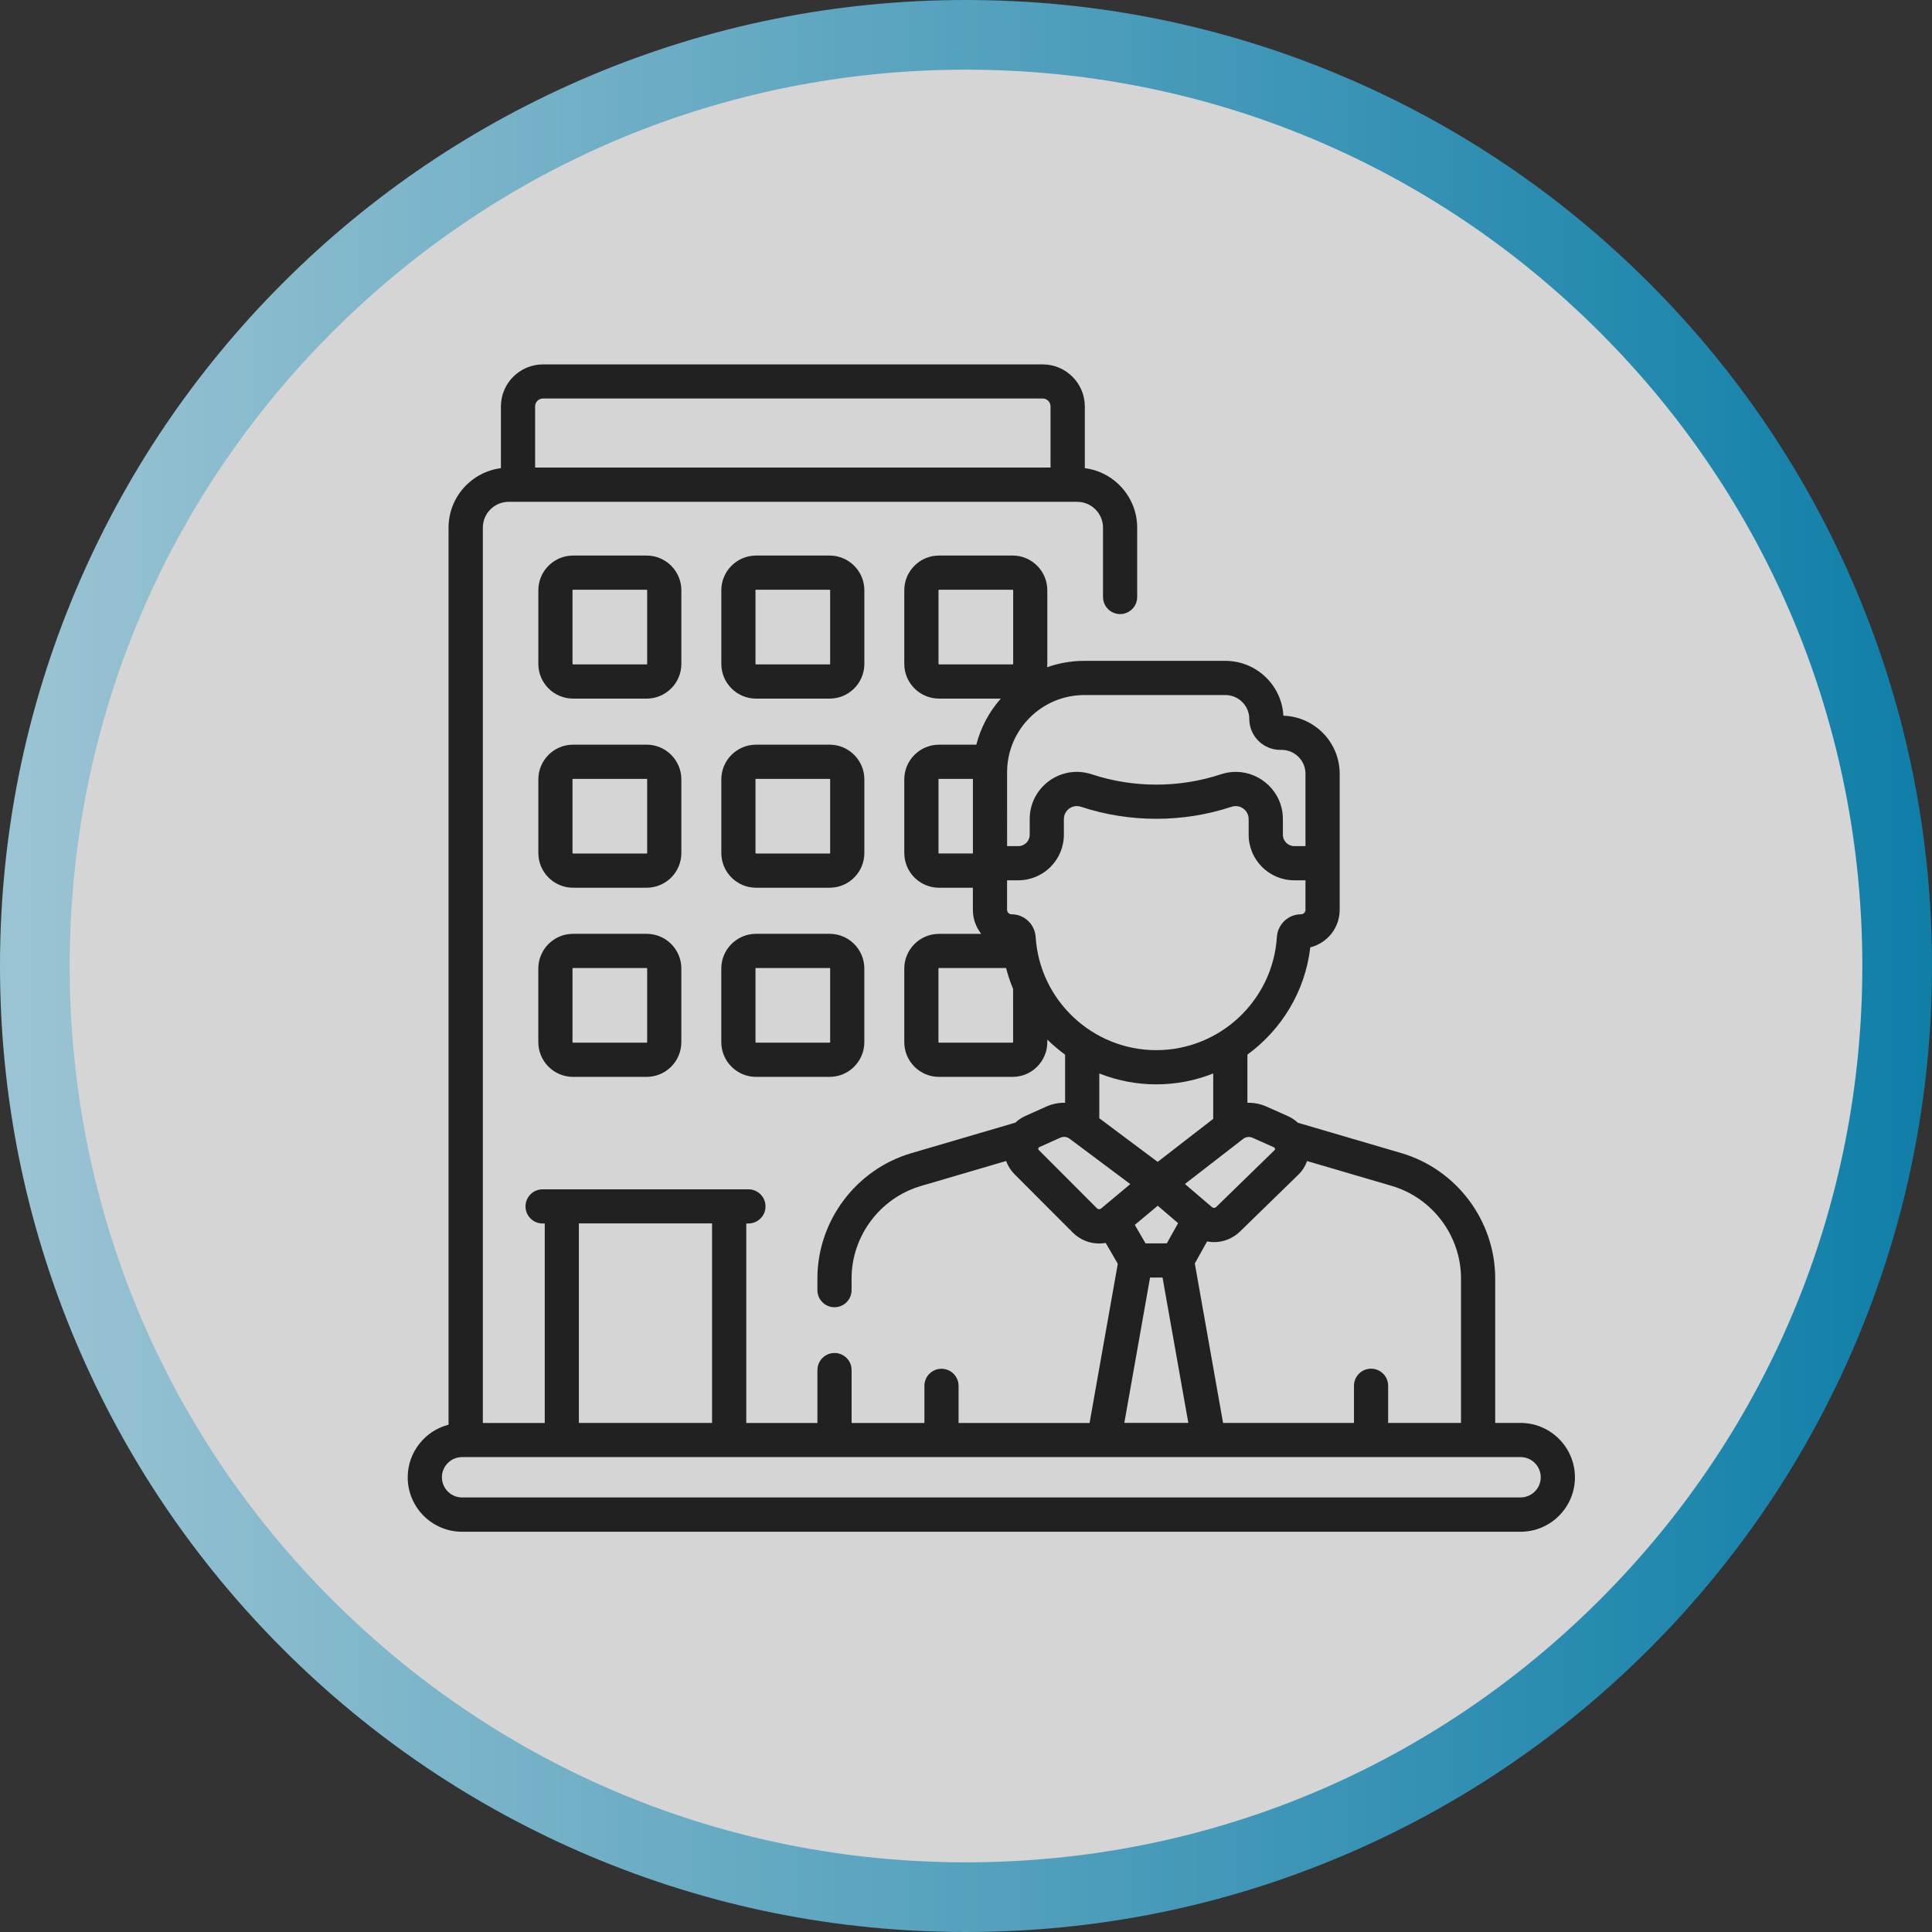 <?xml version="1.0" encoding="utf-8"?>
<!-- Generator: Adobe Illustrator 24.1.0, SVG Export Plug-In . SVG Version: 6.00 Build 0)  -->
<svg version="1.1" id="Capa_1" xmlns="http://www.w3.org/2000/svg" xmlns:xlink="http://www.w3.org/1999/xlink" x="0px" y="0px"
	 viewBox="0 0 700 700" style="enable-background:new 0 0 700 700;" xml:space="preserve">
<rect x="0" y="0" width="700" height="700" fill="#333333" stroke="none"/>
<style type="text/css">
	.st0{opacity:0.79;}
	.st1{fill:#FFFFFF;}
	.st2{fill:url(#SVGID_1_);}
	.st3{fill:#212121;}
</style>
<g>
	<g class="st0">
		<circle class="st1" cx="350" cy="350" r="337.38"/>
		<linearGradient id="SVGID_1_" gradientUnits="userSpaceOnUse" x1="0" y1="350" x2="700" y2="350">
			<stop  offset="0" style="stop-color:#B6EAFD"/>
			<stop  offset="1" style="stop-color:#0592C6"/>
		</linearGradient>
		<path class="st2" d="M350,700c-47.24,0-93.08-9.26-136.24-27.51c-41.68-17.63-79.11-42.86-111.25-75
			c-32.14-32.14-57.37-69.57-75-111.25C9.26,443.08,0,397.24,0,350s9.26-93.08,27.51-136.24c17.63-41.68,42.86-79.11,75-111.25
			c32.14-32.14,69.57-57.37,111.25-75C256.92,9.26,302.76,0,350,0s93.08,9.26,136.24,27.51c41.68,17.63,79.11,42.86,111.25,75
			c32.14,32.14,57.37,69.57,75,111.25C690.74,256.92,700,302.76,700,350s-9.26,93.08-27.51,136.24
			c-17.63,41.68-42.86,79.11-75,111.25c-32.14,32.14-69.57,57.37-111.25,75C443.08,690.74,397.24,700,350,700z M350,25.24
			c-86.75,0-168.3,33.78-229.64,95.12S25.24,263.25,25.24,350s33.78,168.3,95.12,229.64S263.25,674.76,350,674.76
			s168.3-33.78,229.64-95.12S674.76,436.75,674.76,350s-33.78-168.3-95.12-229.64S436.75,25.24,350,25.24z"/>
	</g>
	<g>
		<g>
			<path class="st3" d="M246.87,213.87c0-6.93-5.64-12.58-12.57-12.58h-26.67c-6.93,0-12.58,5.64-12.58,12.58v26.67
				c0,6.93,5.64,12.58,12.58,12.58h26.67c6.93,0,12.57-5.64,12.57-12.58L246.87,213.87L246.87,213.87z M234.48,240.54
				c0,0.1-0.08,0.19-0.19,0.19h-26.67c-0.1,0-0.19-0.08-0.19-0.19v-26.67c0-0.1,0.08-0.19,0.19-0.19h26.67
				c0.1,0,0.19,0.08,0.19,0.19L234.48,240.54L234.48,240.54z"/>
			<path class="st3" d="M313.17,213.87c0-6.93-5.64-12.58-12.57-12.58h-26.67c-6.93,0-12.58,5.64-12.58,12.58v26.67
				c0,6.93,5.64,12.58,12.58,12.58h26.67c6.93,0,12.57-5.64,12.57-12.58L313.17,213.87z M300.78,240.54c0,0.1-0.08,0.19-0.19,0.19
				h-26.67c-0.1,0-0.19-0.08-0.19-0.19v-26.67c0-0.1,0.08-0.19,0.19-0.19h26.67c0.1,0,0.19,0.08,0.19,0.19V240.54z"/>
			<path class="st3" d="M246.87,282.39c0-6.93-5.64-12.58-12.57-12.58h-26.67c-6.93,0-12.58,5.64-12.58,12.58v26.67
				c0,6.93,5.64,12.58,12.58,12.58h26.67c6.93,0,12.57-5.64,12.57-12.58L246.87,282.39L246.87,282.39z M234.48,309.06
				c0,0.1-0.08,0.19-0.19,0.19h-26.67c-0.1,0-0.19-0.08-0.19-0.19v-26.67c0-0.1,0.08-0.19,0.19-0.19h26.67
				c0.1,0,0.19,0.08,0.19,0.19L234.48,309.06L234.48,309.06z"/>
			<path class="st3" d="M313.17,282.39c0-6.93-5.64-12.58-12.57-12.58h-26.67c-6.93,0-12.58,5.64-12.58,12.58v26.67
				c0,6.93,5.64,12.58,12.58,12.58h26.67c6.93,0,12.57-5.64,12.57-12.58L313.17,282.39z M300.78,309.06c0,0.1-0.08,0.19-0.19,0.19
				h-26.67c-0.1,0-0.19-0.08-0.19-0.19v-26.67c0-0.1,0.08-0.19,0.19-0.19h26.67c0.1,0,0.19,0.08,0.19,0.19V309.06z"/>
			<path class="st3" d="M234.29,338.34h-26.67c-6.93,0-12.58,5.64-12.58,12.58v26.67c0,6.93,5.64,12.58,12.58,12.58h26.67
				c6.93,0,12.57-5.64,12.57-12.58v-26.67C246.87,343.98,241.23,338.34,234.29,338.34z M234.48,377.58c0,0.1-0.08,0.19-0.19,0.19
				h-26.67c-0.1,0-0.19-0.08-0.19-0.19v-26.67c0-0.1,0.08-0.19,0.19-0.19h26.67c0.1,0,0.19,0.08,0.19,0.19L234.48,377.58
				L234.48,377.58z"/>
			<path class="st3" d="M300.59,338.34h-26.67c-6.93,0-12.58,5.64-12.58,12.58v26.67c0,6.93,5.64,12.58,12.58,12.58h26.67
				c6.93,0,12.57-5.64,12.57-12.58v-26.67C313.17,343.98,307.53,338.34,300.59,338.34L300.59,338.34z M300.78,377.58
				c0,0.1-0.08,0.19-0.19,0.19h-26.67c-0.1,0-0.19-0.08-0.19-0.19v-26.67c0-0.1,0.08-0.19,0.19-0.19h26.67
				c0.1,0,0.19,0.08,0.19,0.19V377.58z"/>
			<path class="st3" d="M550.93,515.55h-9.19V463.2c0-20.85-13.98-39.52-33.98-45.4l-37.52-11.01c-1.06-0.99-2.28-1.81-3.61-2.4
				l-7.79-3.47c-2.2-0.98-4.55-1.42-6.88-1.35V382.1c12.33-8.99,20.92-22.86,22.78-38.86c6.11-1.51,10.65-7.04,10.65-13.6v-16.89
				v-32.41c0-11.38-9.09-20.68-20.39-21.03c-0.61-11.06-9.8-19.87-21.01-19.87h-51.15c-4.71,0-9.24,0.82-13.44,2.31
				c0.04-0.4,0.06-0.81,0.06-1.22v-26.67c0-6.93-5.64-12.58-12.57-12.58h-26.67c-6.93,0-12.58,5.64-12.58,12.58v26.67
				c0,6.93,5.64,12.58,12.58,12.58h22.39c-4.17,4.72-7.26,10.42-8.87,16.7h-13.52c-6.93,0-12.58,5.64-12.58,12.58v26.67
				c0,6.93,5.64,12.58,12.58,12.58h12.27v8.01c0,3.28,1.14,6.31,3.03,8.7h-15.3c-6.93,0-12.58,5.64-12.58,12.58v26.67
				c0,6.93,5.64,12.57,12.58,12.57h26.67c6.93,0,12.57-5.64,12.57-12.57v-0.95c2.01,1.98,4.17,3.81,6.45,5.48v17.43
				c-2.3-0.06-4.63,0.39-6.8,1.36l-7.64,3.43c-1.32,0.59-2.53,1.41-3.58,2.4l-37.74,11.08c-20.01,5.87-33.99,24.54-33.99,45.4v4.21
				c0,3.42,2.77,6.19,6.19,6.19c3.42,0,6.19-2.77,6.19-6.19v-4.21c0-15.39,10.32-29.17,25.09-33.51l30.91-9.07
				c0.63,1.75,1.65,3.39,3.05,4.8l21.16,21.19c0.02,0.02,0.04,0.04,0.06,0.06c2.62,2.55,6.01,3.84,9.42,3.84
				c0.79,0,1.59-0.07,2.38-0.21l4.39,7.55l-10.23,57.7h-47.46v-13.46c0-3.42-2.77-6.19-6.19-6.19c-3.42,0-6.19,2.77-6.19,6.19v13.46
				h-26.38v-19.18c0-3.42-2.77-6.19-6.19-6.19c-3.42,0-6.19,2.77-6.19,6.19v19.18h-25.78v-72.29h0.78c3.42,0,6.19-2.77,6.19-6.19
				c0-3.42-2.77-6.19-6.19-6.19h-74.58c-3.42,0-6.19,2.77-6.19,6.19c0,3.42,2.77,6.19,6.19,6.19h0.78v72.29h-22.43v-324.4
				c0-5.16,4.2-9.36,9.36-9.36h205.98c5.16,0,9.36,4.2,9.36,9.36v25.12c0,3.42,2.77,6.19,6.19,6.19c3.42,0,6.19-2.77,6.19-6.19
				v-25.12c0-11.05-8.29-20.19-18.97-21.56v-22.35c0-8.4-6.84-15.24-15.24-15.24H196.73c-8.4,0-15.24,6.84-15.24,15.24v22.35
				c-10.68,1.37-18.97,10.51-18.97,21.56v325.02c-8.5,2.18-14.8,9.91-14.8,19.08c0,10.86,8.84,19.7,19.7,19.7h383.51
				c10.86,0,19.7-8.84,19.7-19.7S561.8,515.55,550.93,515.55z M196.73,144.39h181.05c1.57,0,2.85,1.28,2.85,2.85v22.16H193.88
				v-22.16C193.88,145.67,195.16,144.39,196.73,144.39L196.73,144.39z M529.35,463.2v52.35h-26.4v-13.46c0-3.42-2.77-6.19-6.19-6.19
				c-3.42,0-6.19,2.77-6.19,6.19v13.46h-47.43l-10.24-57.77l4.45-7.98c0.83,0.16,1.67,0.24,2.51,0.24c3.38,0,6.76-1.27,9.39-3.81
				l21.17-20.62c1.46-1.42,2.51-3.12,3.16-4.94l30.7,9.01C519.04,434.03,529.35,447.81,529.35,463.2L529.35,463.2z M415.06,450.5
				l-3.9-6.7l8.31-6.94l7.38,6.31l-4.09,7.32L415.06,450.5L415.06,450.5z M453.8,412.23l7.79,3.47c0.39,0.18,0.51,0.72,0.18,1.04
				l-21.14,20.59c-0.42,0.4-1.06,0.42-1.5,0.04l-9.81-8.39l21.11-16.35C451.4,411.89,452.68,411.74,453.8,412.23L453.8,412.23z
				 M443.99,251.83c4.77,0,8.65,3.88,8.65,8.65c0,6.18,5.03,11.21,11.21,11.21h0.5c4.77,0,8.65,3.88,8.65,8.65v26.22h-4.06
				c-2.28,0-4.13-1.85-4.13-4.13v-5.65c0-9.88-8.11-17.12-17.04-17.12c-1.81,0-3.63,0.29-5.42,0.88c-15.08,4.99-31.7,4.99-46.81,0
				c-11.07-3.66-22.46,4.57-22.46,16.24v5.66c0,2.28-1.85,4.13-4.13,4.13h-4.06V279.8c0-15.42,12.55-27.97,27.97-27.97
				L443.99,251.83z M340.04,240.54v-26.67c0-0.1,0.08-0.19,0.19-0.19h26.67c0.1,0,0.19,0.08,0.19,0.19v26.67
				c0,0.1-0.08,0.19-0.19,0.19h-26.67C340.12,240.72,340.04,240.64,340.04,240.54z M340.04,309.06v-26.67c0-0.1,0.08-0.19,0.19-0.19
				h12.27v27.04h-12.27C340.12,309.24,340.04,309.16,340.04,309.06L340.04,309.06z M367.07,377.58c0,0.1-0.08,0.19-0.19,0.19h-26.67
				c-0.1,0-0.19-0.08-0.19-0.19v-26.67c0-0.1,0.08-0.19,0.19-0.19h24.31c0.67,2.6,1.52,5.13,2.54,7.57L367.07,377.58L367.07,377.58z
				 M375.24,339.49c-0.29-4.61-4.13-8.23-8.74-8.23c-0.89,0-1.62-0.73-1.62-1.62v-10.69h4.06c9.11,0,16.52-7.41,16.52-16.52v-5.66
				c0-3.18,3.1-5.49,6.2-4.46c17.59,5.81,36.97,5.81,54.56,0c3.04-1.01,6.19,1.25,6.19,4.47v5.65c0,9.11,7.41,16.52,16.52,16.52H473
				v10.69c0,0.89-0.73,1.62-1.62,1.62c-4.61,0-8.44,3.61-8.74,8.23c-1.45,22.99-20.65,41-43.7,41
				C395.88,380.49,376.69,362.48,375.24,339.49L375.24,339.49z M418.94,392.88c7.27,0,14.23-1.4,20.63-3.94v16.44l-20.13,15.59
				l-21.14-15.8v-16.23C404.71,391.48,411.67,392.88,418.94,392.88L418.94,392.88z M376.36,416.66c-0.34-0.34-0.18-0.86,0.19-1.03
				l7.64-3.43c1.09-0.49,2.37-0.35,3.33,0.37l22.01,16.45l-10.58,8.84c-0.43,0.36-1.06,0.34-1.47-0.04L376.36,416.66z
				 M416.69,462.88h4.52l9.34,52.66h-23.19L416.69,462.88z M209.74,443.26h48.25v72.29h-48.25V443.26z M550.93,542.55H167.42
				c-4.03,0-7.31-3.28-7.31-7.31c0-4.03,3.28-7.31,7.31-7.31h383.51c4.03,0,7.31,3.28,7.31,7.31S554.96,542.55,550.93,542.55
				L550.93,542.55z"/>
		</g>
	</g>
</g>
</svg>
